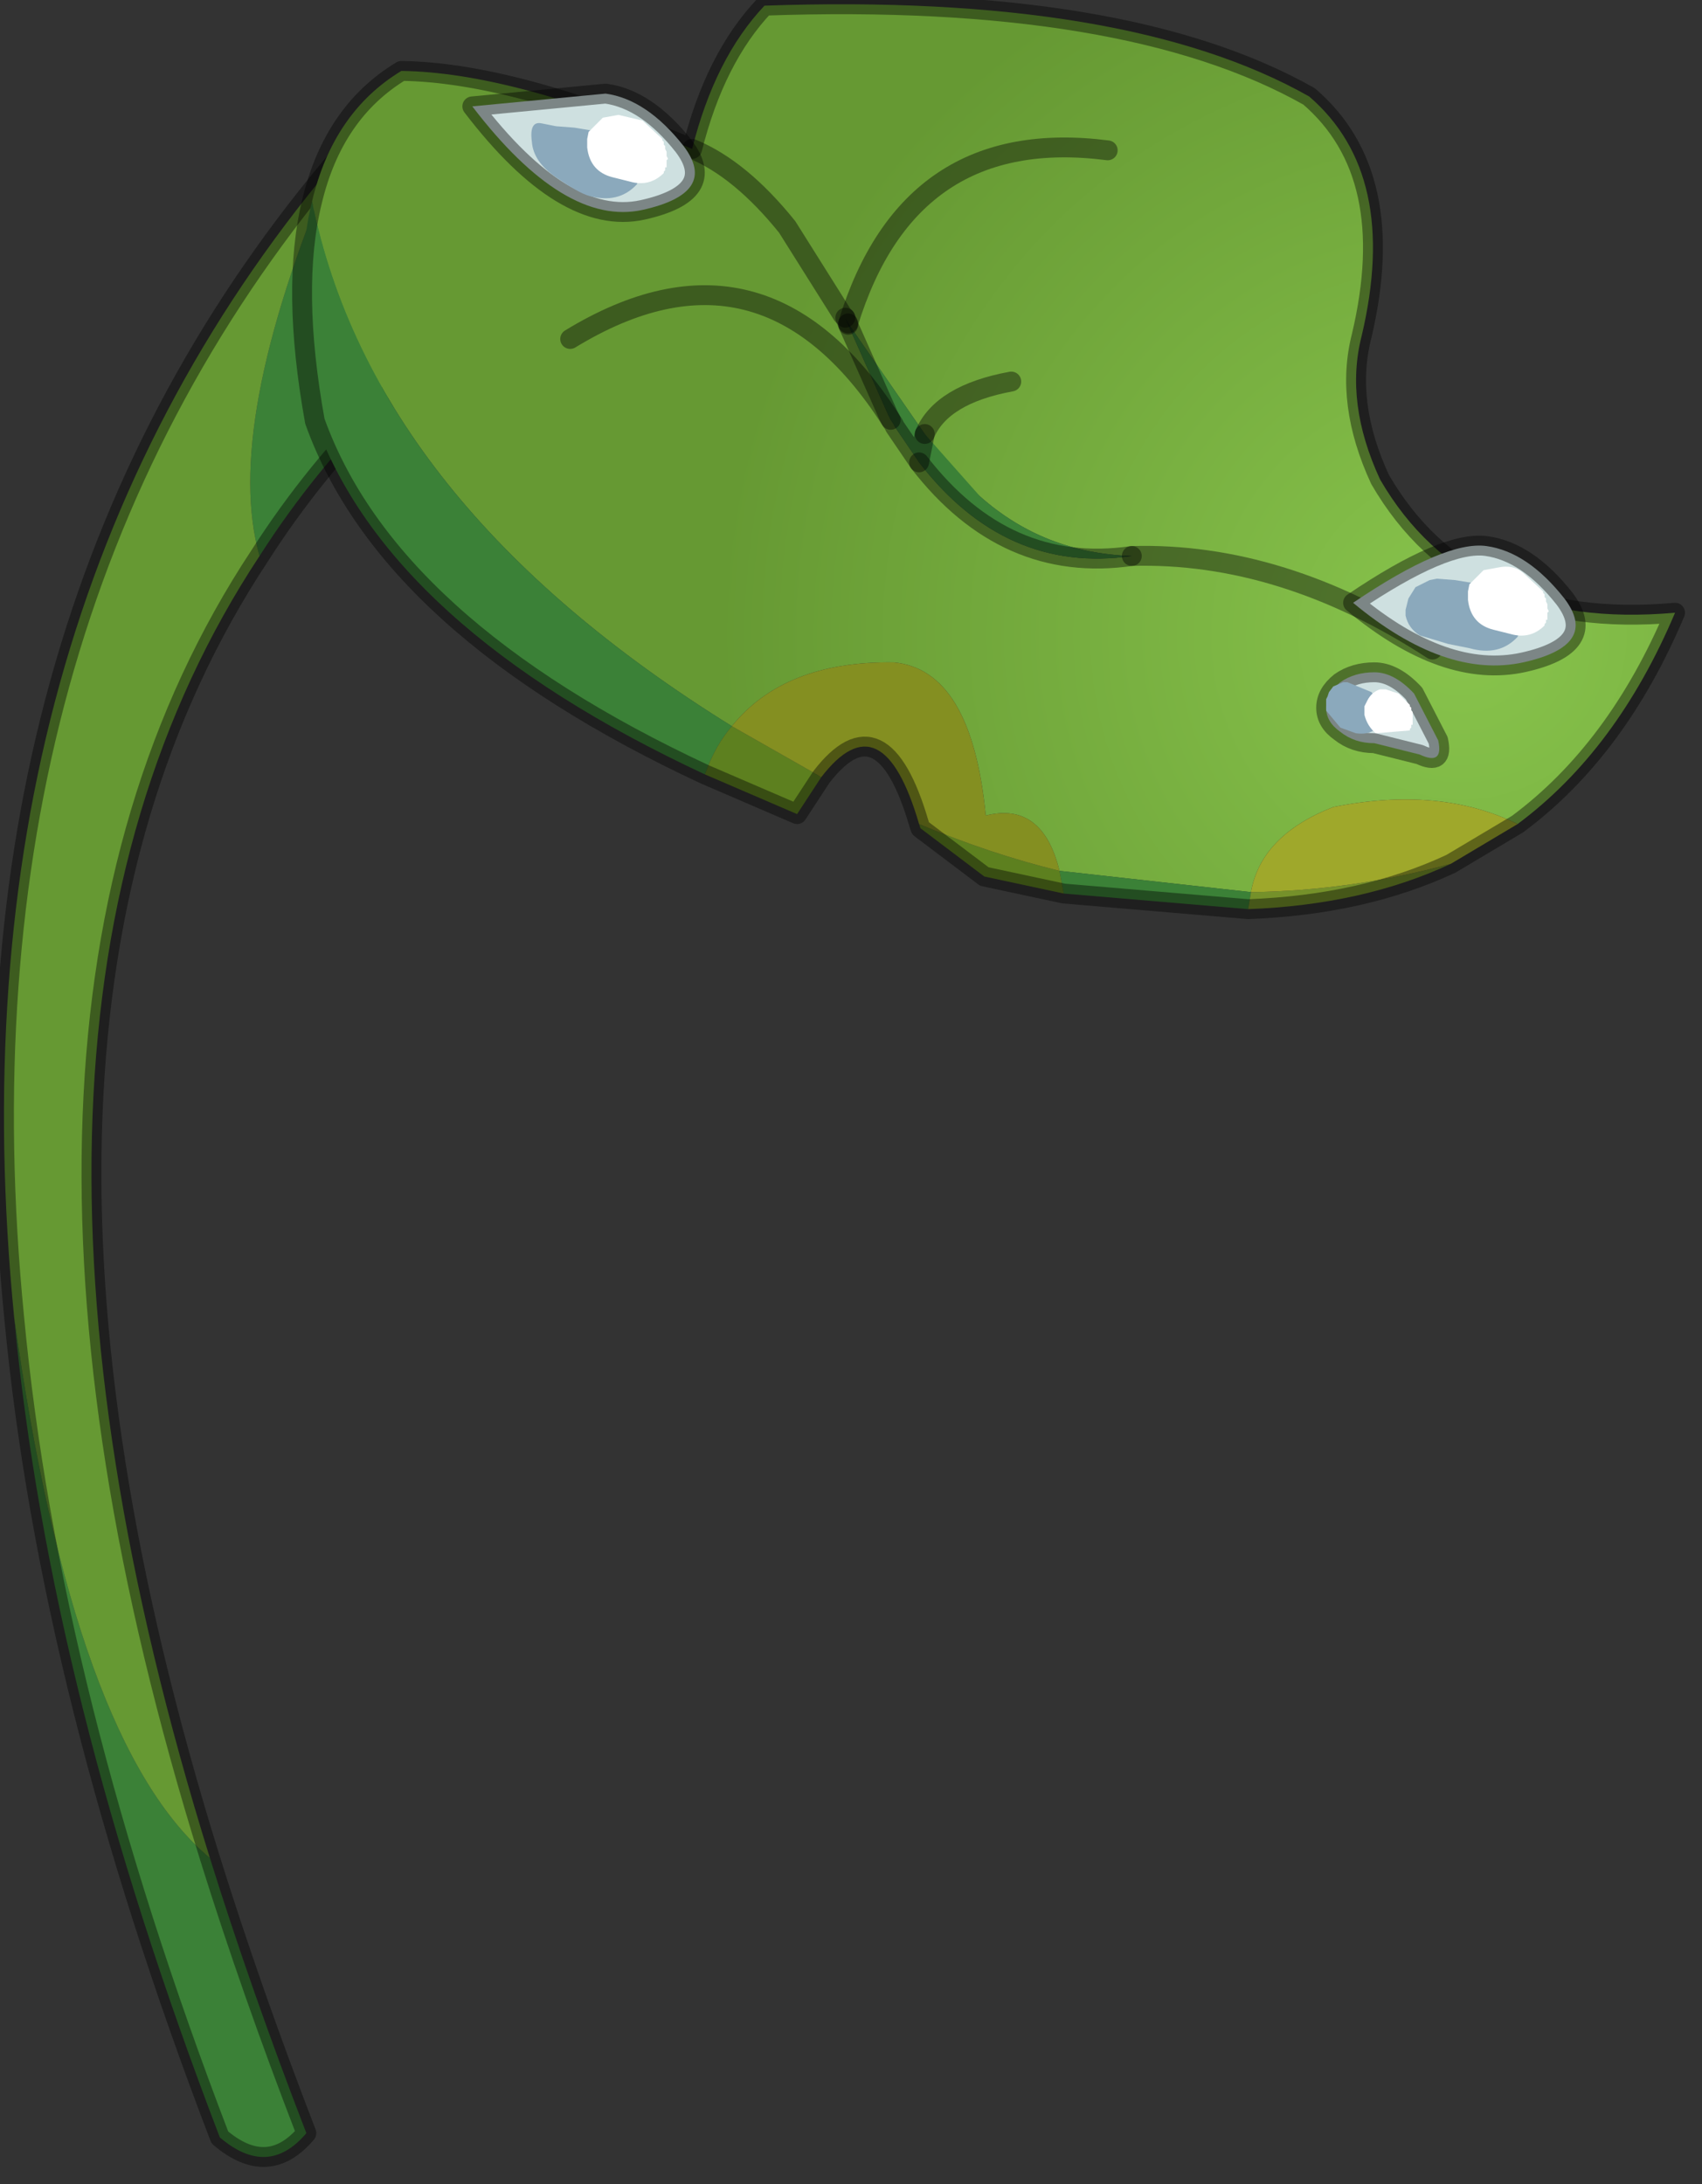 <?xml version="1.0" encoding="utf-8"?>
<svg version="1.1" id="Layer_1"
xmlns="http://www.w3.org/2000/svg"
xmlns:xlink="http://www.w3.org/1999/xlink"
width="60px" height="77px"
xml:space="preserve">
<rect width="100%" height="100%" fill="#333333" stroke="none"/>
<g id="PathID_1900" transform="matrix(1, 0, 0, 1, 8.85, 74.6)">
<path style="fill:#3B8137;fill-opacity:1" d="M2.85 -68.75L3.4 -69.4Q7.4 -67.4 4.85 -60.6Q2.25 -58.05 0.3 -55Q-1 -59.55 2.85 -68.75M-1.45 -9.1Q0 -4.45 1.95 0.6Q0.6 2.2 -1.1 0.75Q-7.1 -14.9 -8.35 -28.15Q-6.25 -13.1 -1.45 -9.1" />
<path style="fill:#669933;fill-opacity:1" d="M-8.35 -28.15Q-10.75 -52.5 2.85 -68.75Q-1 -59.55 0.3 -55Q-10.6 -38.5 -1.45 -9.1Q-6.25 -13.1 -8.35 -28.15" />
<path style="fill:none;stroke-width:0.7;stroke-linecap:round;stroke-linejoin:round;stroke-miterlimit:3;stroke:#000000;stroke-opacity:0.4" d="M2.85 -68.75L3.4 -69.4Q7.4 -67.4 4.85 -60.6Q2.25 -58.05 0.3 -55Q-10.6 -38.5 -1.45 -9.1Q0 -4.45 1.95 0.6Q0.6 2.2 -1.1 0.75Q-7.1 -14.9 -8.35 -28.15Q-10.75 -52.5 2.85 -68.75z" />
</g>
<g id="PathID_1901" transform="matrix(1, 0, 0, 1, 8.85, 74.6)">
<radialGradient
id="RadialGradID_1059" gradientUnits="userSpaceOnUse" gradientTransform="matrix(0.032, 0, 0, 0.032, 42.7, -52.2)" spreadMethod ="pad" cx="0" cy="0" r="819.2" fx="0" fy="0" >
<stop  offset="0"  style="stop-color:#88C44C;stop-opacity:1" />
<stop  offset="1"  style="stop-color:#669933;stop-opacity:1" />
</radialGradient>
<path style="fill:url(#RadialGradID_1059) " d="M31.05 -55Q36.35 -55.15 41.65 -51.7Q36.35 -55.15 31.05 -55Q27.95 -55.1 25.7 -57.1Q24.85 -57.85 23.75 -59.3L21.05 -63.2Q23.2 -70.2 30.2 -69.3Q23.2 -70.2 21.05 -63.2L20.95 -63.4L20.85 -63.5L18.9 -66.6Q17.25 -68.65 15.55 -69.35Q16.35 -72.55 18.1 -74.4Q30.85 -74.85 37.3 -71.2Q40.5 -68.45 39.15 -62.75Q38.55 -60.4 39.8 -57.7Q42.9 -52.35 50.2 -53Q48.15 -48.15 44.65 -45.55Q41.9 -46.9 38.15 -46.15Q35.6 -45.15 35.25 -43.15L28.5 -43.9Q27.9 -46.35 25.9 -45.85Q25.4 -51 22.65 -51.25Q18.8 -51.3 16.95 -49Q4.3 -56.85 2.15 -67.5Q2.9 -70.65 5.3 -72.1Q9.25 -72.05 15.55 -69.35Q17.25 -68.65 18.9 -66.6L20.85 -63.5L20.95 -63.4L21.05 -63.15L22.45 -60L22.55 -59.8L22.65 -59.65L22.7 -59.55L23.55 -58.3Q26.6 -54.35 31.05 -55M23.75 -59.3Q24.35 -60.7 26.8 -61.15Q24.35 -60.7 23.75 -59.3M22.55 -59.8Q18.05 -66.8 11.25 -62.65Q18.05 -66.8 22.55 -59.8" />
<path style="fill:#3B8137;fill-opacity:1" d="M20.95 -63.4L21.05 -63.2L21.05 -63.15L20.95 -63.4M28.5 -43.9L35.25 -43.15L35.15 -42.55L28.65 -43.1L28.5 -43.9M16 -47.3Q4.85 -52.5 2.25 -59.75Q1.4 -64.45 2.15 -67.5Q4.3 -56.85 16.95 -49Q16.35 -48.3 16 -47.3M23.75 -59.3Q24.85 -57.85 25.7 -57.1L23.55 -58.3L22.7 -59.55L22.65 -59.65L22.55 -59.8L22.45 -60L21.05 -63.15L21.05 -63.2L23.75 -59.3M25.7 -57.1Q27.95 -55.1 31.05 -55Q26.6 -54.35 23.55 -58.3L23.75 -59.3" />
<path style="fill:#75912A;fill-opacity:1" d="M42.3 -44.15Q39.2 -42.7 35.15 -42.55L35.25 -43.15Q38.8 -43.2 42.3 -44.15" />
<path style="fill:#9FA82B;fill-opacity:1" d="M35.25 -43.15Q35.6 -45.15 38.15 -46.15Q41.9 -46.9 44.65 -45.55L42.3 -44.15Q38.8 -43.2 35.25 -43.15" />
<path style="fill:#5D801F;fill-opacity:1" d="M28.5 -43.9L28.65 -43.1L25.85 -43.7L23.6 -45.4L23.55 -45.55Q26.05 -44.5 28.5 -43.9M16.95 -49L19.85 -47.35L20.1 -47.2L19.25 -45.9L16 -47.3Q16.35 -48.3 16.95 -49" />
<path style="fill:#848F21;fill-opacity:1" d="M19.85 -47.35L16.95 -49Q18.8 -51.3 22.65 -51.25Q25.4 -51 25.9 -45.85Q27.9 -46.35 28.5 -43.9Q26.05 -44.5 23.55 -45.55Q22.25 -50 20.1 -47.2L19.85 -47.35" />
<path style="fill:none;stroke-width:0.7;stroke-linecap:round;stroke-linejoin:round;stroke-miterlimit:3;stroke:#000000;stroke-opacity:0.4" d="M15.55 -69.35Q17.25 -68.65 18.9 -66.6L20.85 -63.5L20.95 -63.4" />
<path style="fill:none;stroke-width:0.7;stroke-linecap:round;stroke-linejoin:round;stroke-miterlimit:3;stroke:#000000;stroke-opacity:0.4" d="M21.05 -63.2Q23.2 -70.2 30.2 -69.3" />
<path style="fill:none;stroke-width:0.7;stroke-linecap:round;stroke-linejoin:round;stroke-miterlimit:3;stroke:#000000;stroke-opacity:0.4" d="M2.15 -67.5Q2.9 -70.65 5.3 -72.1Q9.25 -72.05 15.55 -69.35Q16.35 -72.55 18.1 -74.4Q30.85 -74.85 37.3 -71.2Q40.5 -68.45 39.15 -62.75Q38.55 -60.4 39.8 -57.7Q42.9 -52.35 50.2 -53Q48.15 -48.15 44.65 -45.55L42.3 -44.15Q39.2 -42.7 35.15 -42.55L28.65 -43.1L25.85 -43.7L23.6 -45.4L23.55 -45.55Q22.25 -50 20.1 -47.2L19.25 -45.9L16 -47.3Q4.85 -52.5 2.25 -59.75Q1.4 -64.45 2.15 -67.5z" />
<path style="fill:none;stroke-width:0.7;stroke-linecap:round;stroke-linejoin:round;stroke-miterlimit:3;stroke:#000000;stroke-opacity:0.4" d="M21.05 -63.2L21.05 -63.15L22.45 -60L22.55 -59.8L22.65 -59.65L22.7 -59.55L23.55 -58.3L23.75 -59.3" />
<path style="fill:none;stroke-width:0.7;stroke-linecap:round;stroke-linejoin:round;stroke-miterlimit:3;stroke:#000000;stroke-opacity:0.4" d="M20.95 -63.4L21.05 -63.15" />
<path style="fill:none;stroke-width:0.7;stroke-linecap:round;stroke-linejoin:round;stroke-miterlimit:3;stroke:#000000;stroke-opacity:0.4" d="M31.05 -55Q36.35 -55.15 41.65 -51.7" />
<path style="fill:none;stroke-width:0.7;stroke-linecap:round;stroke-linejoin:round;stroke-miterlimit:3;stroke:#000000;stroke-opacity:0.4" d="M26.8 -61.15Q24.35 -60.7 23.75 -59.3" />
<path style="fill:none;stroke-width:0.7;stroke-linecap:round;stroke-linejoin:round;stroke-miterlimit:3;stroke:#000000;stroke-opacity:0.4" d="M23.55 -58.3Q26.6 -54.35 31.05 -55" />
<path style="fill:none;stroke-width:0.7;stroke-linecap:round;stroke-linejoin:round;stroke-miterlimit:3;stroke:#000000;stroke-opacity:0.4" d="M11.25 -62.65Q18.05 -66.8 22.55 -59.8" />
</g>
<g id="PathID_1902" transform="matrix(1, 0, 0, 1, 8.85, 74.6)">
<path style="fill:#CEE0E0;fill-opacity:1" d="M46.3 -53.5Q47.55 -51.85 44.85 -51.25Q42.1 -50.65 38.85 -53.35Q42.1 -55.55 43.55 -55.35Q45 -55.15 46.3 -53.5" />
<path style="fill:none;stroke-width:0.7;stroke-linecap:round;stroke-linejoin:round;stroke-miterlimit:3;stroke:#000000;stroke-opacity:0.4" d="M46.3 -53.5Q47.55 -51.85 44.85 -51.25Q42.1 -50.65 38.85 -53.35Q42.1 -55.55 43.55 -55.35Q45 -55.15 46.3 -53.5z" />
</g>
<g id="PathID_1903" transform="matrix(1, 0, 0, 1, 8.85, 74.6)">
<path style="fill:#CEE0E0;fill-opacity:1" d="M39.6 -50.9Q40.3 -50.9 41 -50.15L41.85 -48.5Q42.05 -47.6 41.2 -48L39.6 -48.4Q38.9 -48.4 38.4 -48.8Q37.9 -49.15 37.9 -49.65Q37.9 -50.15 38.4 -50.55Q38.9 -50.9 39.6 -50.9" />
<path style="fill:none;stroke-width:0.7;stroke-linecap:round;stroke-linejoin:round;stroke-miterlimit:3;stroke:#000000;stroke-opacity:0.4" d="M39.6 -50.9Q40.3 -50.9 41 -50.15L41.85 -48.5Q42.05 -47.6 41.2 -48L39.6 -48.4Q38.9 -48.4 38.4 -48.8Q37.9 -49.15 37.9 -49.65Q37.9 -50.15 38.4 -50.55Q38.9 -50.9 39.6 -50.9z" />
</g>
<g id="PathID_1904" transform="matrix(1, 0, 0, 1, 8.85, 74.6)">
<path style="fill:#8BA9BC;fill-opacity:1" d="M44.7 -53.5L44.85 -53.15L44.85 -53L44.85 -52.75L44.8 -52.45L44.7 -52.3L44.65 -52.15Q44 -51.45 42.95 -51.75L42.2 -51.9L41.2 -52.2Q40.8 -52.45 40.7 -52.9L40.7 -53.1L40.8 -53.5L41.05 -53.9L41.55 -54.15L41.8 -54.2L42.45 -54.15L43.05 -54.05L44.2 -54L44.7 -53.5" />
</g>
<g id="PathID_1905" transform="matrix(1, 0, 0, 1, 8.85, 74.6)">
<path style="fill:#8BA9BC;fill-opacity:1" d="M39.8 -49.75L39.85 -49.3Q39.7 -48.65 38.95 -48.75L38.4 -48.95L37.9 -49.55L37.9 -49.8L37.9 -49.9L37.9 -49.95L37.95 -50.05L38 -50.2L38.15 -50.4L38.5 -50.55L38.65 -50.55L39.5 -50.2L39.8 -49.75" />
</g>
<g id="PathID_1906" transform="matrix(1, 0, 0, 1, 8.85, 74.6)">
<path style="fill:#FFFFFF;fill-opacity:1" d="M44 -54.6Q44.5 -54.7 44.85 -54.4L45.55 -53.75L45.55 -53.7L45.6 -53.65L45.6 -53.55L45.65 -53.5L45.65 -53.4L45.7 -53.3L45.7 -53.15L45.75 -53.05L45.7 -53L45.7 -52.75L45.65 -52.75L45.65 -52.65L45.6 -52.6L45.6 -52.55Q45.1 -52.05 44.4 -52.25L43.8 -52.4Q43 -52.6 42.9 -53.45L42.9 -53.75L42.95 -54L43.45 -54.5L44 -54.6" />
</g>
<g id="PathID_1907" transform="matrix(1, 0, 0, 1, 8.85, 74.6)">
<path style="fill:#FFFFFF;fill-opacity:1" d="M40 -50.3L40.45 -50.15L40.8 -49.8L40.85 -49.75L40.85 -49.7L40.9 -49.65L40.9 -49.55L40.95 -49.5L40.95 -49.05L40.9 -49.05L40.9 -48.95L40.85 -48.9L40.85 -48.85L39.65 -48.75Q39.35 -49 39.25 -49.4L39.25 -49.7L39.35 -49.9Q39.5 -50.2 39.8 -50.3L40 -50.3" />
</g>
<g id="PathID_1908" transform="matrix(1, 0, 0, 1, 8.85, 74.6)">
<path style="fill:#CEE0E0;fill-opacity:1" d="M15.25 -69.45Q16.5 -67.8 13.8 -67.2Q11.05 -66.6 7.8 -70.85L12.5 -71.3Q13.95 -71.1 15.25 -69.45" />
<path style="fill:none;stroke-width:0.7;stroke-linecap:round;stroke-linejoin:round;stroke-miterlimit:3;stroke:#000000;stroke-opacity:0.4" d="M15.25 -69.45Q16.5 -67.8 13.8 -67.2Q11.05 -66.6 7.8 -70.85L12.5 -71.3Q13.95 -71.1 15.25 -69.45z" />
</g>
<g id="PathID_1909" transform="matrix(1, 0, 0, 1, 8.85, 74.6)">
<path style="fill:#8BA9BC;fill-opacity:1" d="M10.75 -70.15L11.4 -70.1L12 -70L13.15 -69.95L13.65 -69.45L13.8 -69.1L13.8 -68.95L13.8 -68.7L13.75 -68.4L13.65 -68.25L13.6 -68.1Q12.95 -67.4 11.9 -67.7Q11.55 -67.8 10.75 -68.35Q9.95 -68.9 9.9 -69.6Q9.8 -70.35 10.25 -70.25L10.75 -70.15" />
</g>
<g id="PathID_1910" transform="matrix(1, 0, 0, 1, 8.85, 74.6)">
<path style="fill:#FFFFFF;fill-opacity:1" d="M12.95 -70.55L13.8 -70.35L14.5 -69.7L14.5 -69.65L14.55 -69.6L14.55 -69.5L14.6 -69.45L14.6 -69.35L14.65 -69.25L14.65 -69.1L14.7 -69L14.65 -68.95L14.65 -68.7L14.6 -68.7L14.6 -68.6L14.55 -68.55L14.55 -68.5Q14.05 -68 13.35 -68.2L12.75 -68.35Q11.95 -68.55 11.85 -69.4L11.85 -69.7L11.9 -69.95L12.4 -70.45L12.95 -70.55" />
</g>
</svg>

